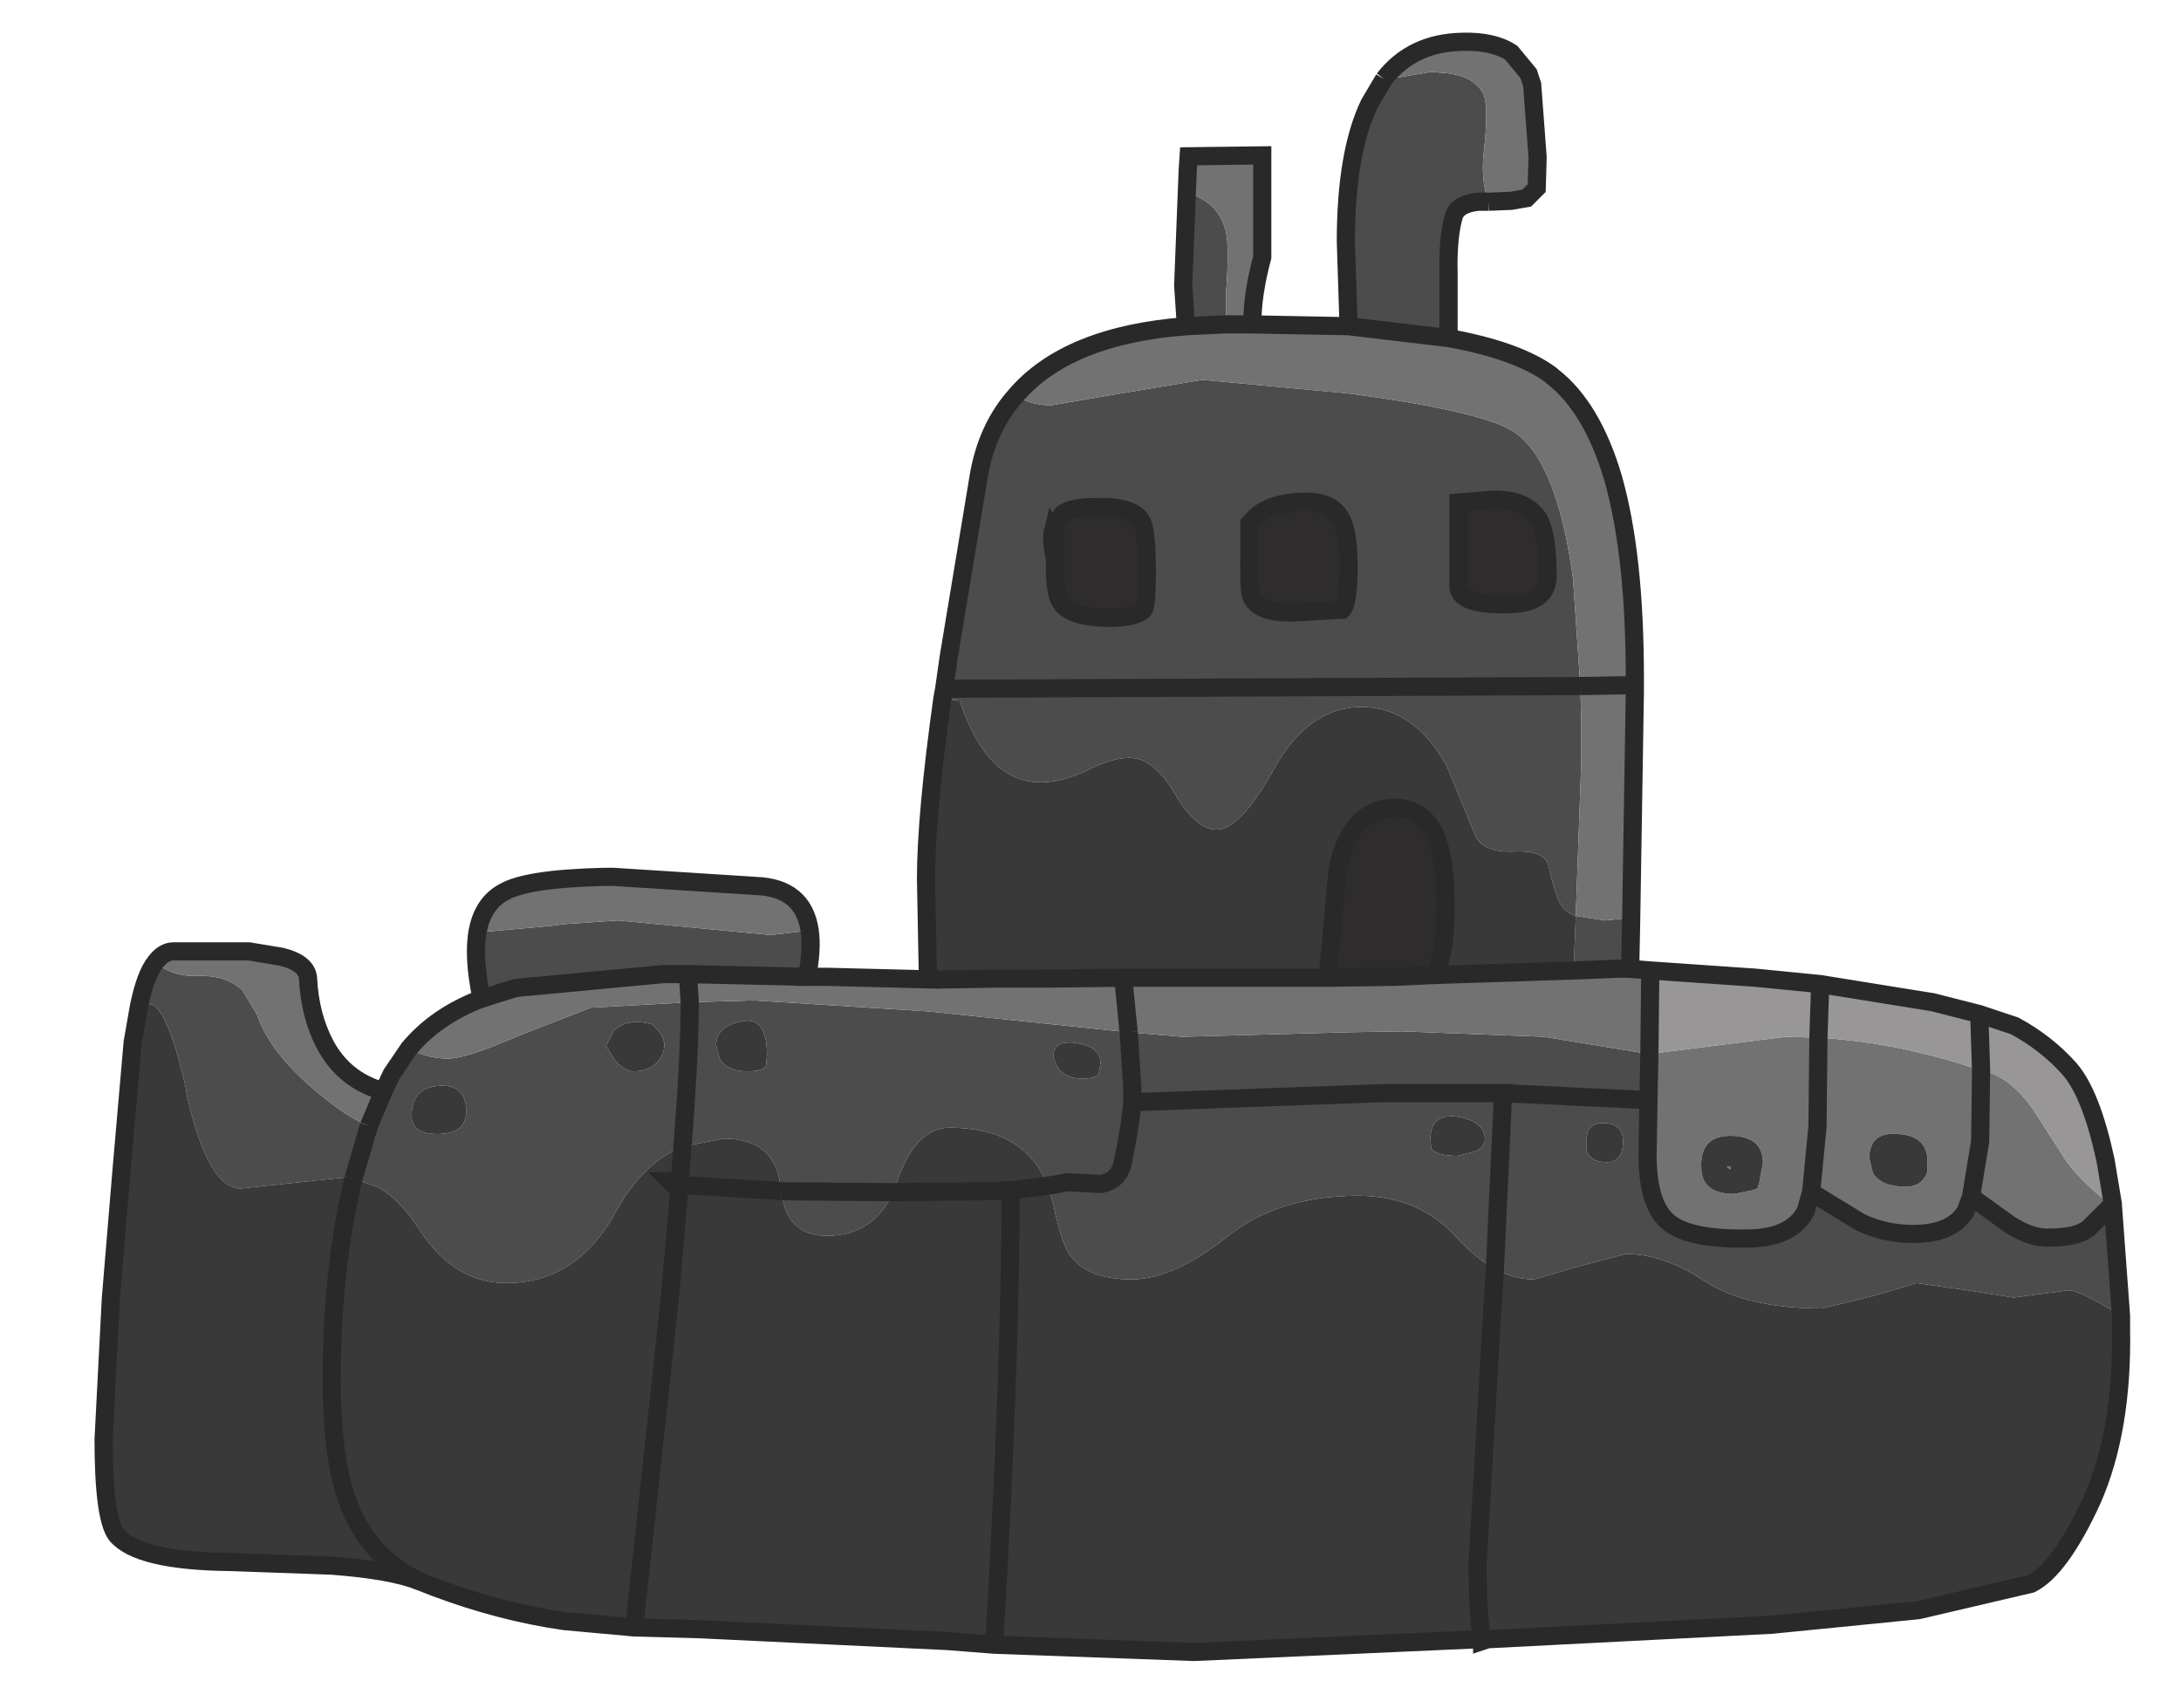 <?xml version="1.0" encoding="utf-8"?>
<svg version="1.1" id="Layer_1"
xmlns="http://www.w3.org/2000/svg"
xmlns:xlink="http://www.w3.org/1999/xlink"
xmlns:author="http://www.sothink.com"
width="120px" height="94px"
xml:space="preserve">
<g id="164" transform="matrix(1, 0, 0, 1, 67.25, 71.2)">
<path style="fill:#FF0000;fill-opacity:0" d="M52.45,22.15L-67.25 22.15L-67.25 -71.2L52.45 -71.2L52.45 22.15" />
<path style="fill:#4D4C4C;fill-opacity:1" d="M6.95,-53.25L6.8 -57.9Q6.8 -62.8 8.1 -65.5L8.9 -66.85L9.15 -66.85L11.55 -67.25L12 -67.2Q13.9 -67.1 14.4 -65.95Q14.65 -65.2 14.4 -62.95Q14.2 -61.3 14.65 -60.1L14.1 -60.1Q13 -60 12.75 -59.35Q12.4 -58.15 12.45 -56.15L12.45 -52.6L6.95 -53.25M19.35,-17.8L19.35 -18.25L19.45 -20.8L21.05 -20.55L22.5 -20.7L22.45 -18.2L22.3 -17.9L21.9 -17.9L19.35 -17.8M-21.75,-3.2Q-24 -3.2 -24.25 -5.65L-24.3 -5.85Q-24.55 -8.55 -27.45 -8.55L-29.7 -8.1Q-31.85 -7.25 -33.35 -4.55Q-35.5 -0.6 -39.4 -0.6Q-42.25 -0.6 -44.15 -3.5Q-45.2 -5.15 -46.4 -5.85L-47.8 -6.35L-48.3 -6.4L-48.85 -6.35L-51.2 -6.1L-54 -5.8Q-55.6 -5.8 -56.7 -9.85L-56.95 -10.85L-57.05 -11.45Q-58.1 -15.95 -59.05 -15.95L-59.6 -15.85Q-59.25 -17.55 -58.7 -18.25Q-57.8 -17.45 -56.35 -17.5Q-54.8 -17.55 -53.9 -16.7L-53.1 -15.35Q-52.35 -13.15 -49.55 -10.9Q-48.1 -9.7 -46.95 -9.25L-46.15 -11.15L-45.7 -12.1L-44.75 -13.5L-44.55 -13.4Q-43.6 -12.95 -42.6 -12.95Q-41.7 -12.95 -39.45 -13.9L-38.6 -14.25L-34.75 -15.75L-29.3 -16.05L-29.25 -16.05L-25.9 -16.15L-25.75 -16.15L-16.2 -15.55L-5.15 -14.4L-2.2 -14.15L6.95 -14.4L9.9 -14.45L17.7 -14.15L23.5 -13.2L23.5 -13.25L23.85 -13.25L23.5 -13.2L23.45 -10.65L23.4 -7.65Q23.4 -4.9 24.55 -3.95Q25.7 -3 28.85 -3.05Q31.3 -3.05 32.1 -4.55L32.4 -5.6L35.1 -3.95Q36.45 -3.3 38 -3.3Q40.15 -3.3 40.9 -4.55L41.2 -5.35L43.35 -3.8Q44.55 -3.05 45.5 -3.1Q47 -3.1 47.65 -3.6L48.95 -4.9L49 -4.95L49 -4.9L49.45 1.2Q47.2 -0.2 46.55 -0.2L43.55 0.2L41 -0.2L38.2 -0.6L35.85 0.1L33 0.8Q28.85 0.8 26.55 -0.7Q24.3 -2.2 22.2 -2.2L19.55 -1.5L17.15 -0.8Q16.05 -0.8 15 -1.4Q13.95 -1.95 12.9 -3.1Q10.85 -5.4 7.45 -5.4Q3.05 -5.4 0.2 -3.1Q-2.7 -0.8 -5 -0.8Q-7.4 -0.8 -8.35 -2.1Q-8.85 -2.75 -9.3 -4.95L-9.6 -5.95Q-10.85 -9.15 -15 -9.15Q-16.9 -9.15 -17.9 -6.15L-18.1 -5.6Q-19.2 -3.2 -21.75 -3.2M-29.4,-17.6L-30.75 -17.6L-38.75 -16.85L-39 -16.8L-40.75 -16.25Q-41.25 -18.6 -40.95 -20.05L-40.3 -19.95L-36.95 -20.25L-36.2 -20.35L-33.25 -20.55L-29.05 -20.15L-24.85 -19.75L-22.7 -20Q-22.55 -18.95 -22.85 -17.45L-29.4 -17.6M19.75,-31.55L19.75 -29.25L19.45 -20.8Q18.9 -21 18.65 -21.4Q18.35 -21.8 17.95 -23.55Q17.75 -24.4 16.15 -24.35Q14.45 -24.25 13.95 -25.15L13.05 -27.35L12.35 -29.05Q10.55 -32.3 7.65 -32.3Q4.75 -32.3 2.85 -28.9Q1 -25.55 -0.3 -25.55Q-1.45 -25.55 -2.6 -27.5Q-3.75 -29.5 -5.1 -29.5Q-6.1 -29.5 -7.45 -28.8Q-8.85 -28.15 -10 -28.15Q-12.95 -28.15 -14.45 -32.65L-15.4 -32.75L-15.3 -33.3L-15.05 -35.05L-13.4 -45Q-12.95 -47.65 -11.35 -49.45Q-10.6 -48.9 -9.4 -48.9L-5.3 -49.6L-1.1 -50.3L6.95 -49.55Q14.1 -48.6 15.95 -47.5Q18.4 -46 19.3 -39.35L19.7 -33.45L19.75 -31.55M0.2,-53.35L0.1 -53.35L-2 -53.25L-2.15 -55.5L-1.95 -60.6Q-0.2 -60.1 0.2 -58.45Q0.4 -57.6 0.2 -54.95L0.2 -53.35M13,-43.4L13 -43.25L13 -38.85Q13.15 -37.9 15.65 -37.95Q17.9 -37.95 17.9 -39.5Q17.9 -41.8 17.4 -42.65Q16.7 -43.75 14.85 -43.7L13 -43.55L13 -43.4M1.5,-41.3Q1.45 -39.2 1.55 -38.55Q1.8 -37.45 3.9 -37.5L6.6 -37.65Q6.95 -38 6.95 -40.1Q6.95 -42.1 6.45 -42.8Q5.95 -43.6 4.55 -43.6Q2.4 -43.55 1.6 -42.5L1.5 -42.4L1.5 -41.3M20.05,-7.9Q20.25 -7.25 21.15 -7.25Q22.05 -7.25 22.05 -8.4Q22.05 -9.35 21.05 -9.4Q20.05 -9.45 20.05 -8.5L20.05 -7.9M12.95,-7.6L13.95 -7.85Q14.45 -8.1 14.45 -8.5Q14.45 -9.5 12.95 -9.75Q11.45 -9.95 11.45 -8.5L11.5 -8Q11.8 -7.6 12.95 -7.6M-43.1,-11.45Q-44.6 -11.35 -44.6 -9.8Q-44.6 -8.8 -43.2 -8.8Q-41.6 -8.8 -41.6 -10.05Q-41.6 -11.55 -43.1 -11.45M-9.2,-40.45Q-9.25 -38.6 -8.9 -38.1Q-8.45 -37.2 -6.05 -37.2Q-4.6 -37.25 -4.3 -37.7Q-4.15 -38 -4.15 -39.7Q-4.15 -42.05 -4.45 -42.55Q-4.95 -43.35 -6.9 -43.3Q-8.4 -43.3 -8.8 -42.9L-9.3 -42.05Q-9.45 -41.45 -9.2 -40.45M-27.65,-12.95Q-27.25 -12.25 -26.15 -12.25Q-25.25 -12.25 -25.1 -12.55L-25.05 -13.15Q-25.05 -15.3 -26.45 -15Q-27.85 -14.7 -27.85 -13.7L-27.65 -12.95M-31.4,-14.85Q-32.8 -15.2 -33.5 -14.45L-33.9 -13.65L-33.45 -12.9Q-32.9 -12.25 -32.4 -12.25Q-31.5 -12.25 -31.05 -12.8Q-30.7 -13.2 -30.7 -13.7Q-30.7 -14.25 -31.4 -14.85M-9.1,-12.55Q-8.7 -11.85 -7.7 -11.85Q-7 -11.85 -6.8 -12.1L-6.7 -12.7Q-6.7 -13.6 -8 -13.8Q-9.3 -14 -9.3 -13.05L-9.1 -12.55" />
<path style="fill:#727272;fill-opacity:1" d="M14.4,-62.95Q14.65 -65.2 14.4 -65.95Q13.9 -67.1 12 -67.2L11.55 -67.25L9.15 -66.85L8.9 -66.85Q10.45 -68.85 13.2 -68.9Q14.9 -68.95 15.9 -68.3L16.85 -67.15L17.05 -66.55L17.35 -62.55L17.3 -60.85L16.75 -60.3L15.9 -60.15L14.65 -60.1Q14.2 -61.3 14.4 -62.95M21.05,-20.55L19.45 -20.8L19.75 -29.25L19.75 -31.55L19.7 -33.45L19.3 -39.35Q18.4 -46 15.95 -47.5Q14.1 -48.6 6.95 -49.55L-1.1 -50.3L-5.3 -49.6L-9.4 -48.9Q-10.6 -48.9 -11.35 -49.45Q-8.5 -52.75 -2 -53.25L0.1 -53.35L0.2 -53.35L0.2 -54.95Q0.4 -57.6 0.2 -58.45Q-0.2 -60.1 -1.95 -60.6L-1.9 -61.85L-1.85 -62.6L2.2 -62.65L2.2 -57.05Q1.65 -55 1.65 -53.35L6.95 -53.25L12.45 -52.6Q16.3 -51.9 18.1 -50.55L18.15 -50.5Q20.35 -48.8 21.5 -44.9Q22.7 -40.7 22.7 -33.9L22.7 -33.5L22.7 -33.1L22.5 -20.7L21.05 -20.55M-22.85,-17.45L-21.75 -17.45L-15.75 -17.3L-12.55 -17.35L-10 -17.35L-5.45 -17.4L1.8 -17.4L5.8 -17.4L9.5 -17.45L11.7 -17.55L13.2 -17.6L19.35 -17.8L21.9 -17.9L22.3 -17.9L23.55 -17.8L23.5 -13.25L23.5 -13.2L17.7 -14.15L9.9 -14.45L6.95 -14.4L-2.2 -14.15L-5.15 -14.4L-16.2 -15.55L-25.75 -16.15L-25.9 -16.15L-29.25 -16.05L-29.3 -16.05L-34.75 -15.75L-38.6 -14.25L-39.45 -13.9Q-41.7 -12.95 -42.6 -12.95Q-43.6 -12.95 -44.55 -13.4L-44.75 -13.5Q-43.25 -15.3 -40.75 -16.25L-39 -16.8L-38.75 -16.85L-30.75 -17.6L-29.4 -17.6L-22.85 -17.45M-46.95,-9.25Q-48.1 -9.7 -49.55 -10.9Q-52.35 -13.15 -53.1 -15.35L-53.9 -16.7Q-54.8 -17.55 -56.35 -17.5Q-57.8 -17.45 -58.7 -18.25Q-58.25 -18.85 -57.7 -18.85L-53.55 -18.85L-51.75 -18.55Q-50.35 -18.2 -50.3 -17.35Q-50.2 -15.3 -49.35 -13.7Q-48.3 -11.75 -46.15 -11.15L-46.95 -9.25M-24.85,-19.75L-29.05 -20.15L-33.25 -20.55L-36.2 -20.35L-36.95 -20.25L-40.3 -19.95L-40.95 -20.05Q-40.65 -21.5 -39.55 -22.1Q-38.3 -22.85 -34 -22.95L-33.5 -22.95L-25.65 -22.45Q-23.05 -22.35 -22.7 -20L-24.85 -19.75M47.65,-3.6Q47 -3.1 45.5 -3.1Q44.55 -3.05 43.35 -3.8L41.2 -5.35L40.9 -4.55Q40.15 -3.3 38 -3.3Q36.45 -3.3 35.1 -3.95L32.4 -5.6L32.1 -4.55Q31.3 -3.05 28.85 -3.05Q25.7 -3 24.55 -3.95Q23.4 -4.9 23.4 -7.65L23.45 -10.65L23.5 -13.2L23.85 -13.25L31 -14.15L32.8 -14.1Q37.2 -13.85 41.75 -12.3L42.3 -12.15Q43.5 -11.7 44.55 -10.25L46.45 -7.3Q47.5 -5.9 48.95 -4.9L47.65 -3.6M28,-7L27.95 -6.85L27.75 -7L28 -7M26.5,-6.25Q26.9 -5.5 28.15 -5.5L29.15 -5.7L29.45 -5.8L29.55 -6.15L29.75 -7.2Q29.75 -8.65 28.05 -8.7Q26.35 -8.75 26.35 -7.1Q26.35 -6.55 26.5 -6.25M35.6,-7.45L35.8 -6.65Q36.25 -5.9 37.6 -5.9Q38.45 -5.9 38.75 -6.6L38.8 -6.75L38.8 -6.85L38.8 -7.3Q38.8 -8.7 37.2 -8.8Q35.6 -8.95 35.6 -7.45" />
<path style="fill:#989696;fill-opacity:1" d="M48.95,-4.9Q47.5 -5.9 46.45 -7.3L44.55 -10.25Q43.5 -11.7 42.3 -12.15L41.75 -12.3Q37.2 -13.85 32.8 -14.1L31 -14.15L23.85 -13.25L23.5 -13.25L23.55 -17.8L29.35 -17.4L32.9 -17.05L39.1 -16.05L41.65 -15.4L43.6 -14.75Q45.35 -13.8 46.6 -12.4Q47.8 -11.05 48.6 -7.35L49 -4.95L48.95 -4.9" />
<path style="fill:#3A3939;fill-opacity:1" d="M-18.1,-5.6L-17.9 -6.15Q-16.9 -9.15 -15 -9.15Q-10.85 -9.15 -9.6 -5.95L-9.3 -4.95Q-8.85 -2.75 -8.35 -2.1Q-7.4 -0.8 -5 -0.8Q-2.7 -0.8 0.2 -3.1Q3.05 -5.4 7.45 -5.4Q10.85 -5.4 12.9 -3.1Q13.95 -1.95 15 -1.4Q16.05 -0.8 17.15 -0.8L19.55 -1.5L22.2 -2.2Q24.3 -2.2 26.55 -0.7Q28.85 0.8 33 0.8L35.85 0.1L38.2 -0.6L41 -0.2L43.55 0.2L46.55 -0.2Q47.2 -0.2 49.45 1.2L49.45 1.9Q49.55 7.5 47.85 11.35Q46.1 15.15 44.5 15.95L38.3 17.4L30.25 18.2L14.6 19L14.3 19L14.1 19L-1.55 19.7L-12.55 19.3L-15.1 19.1L-28.7 18.45L-32.35 18.35L-36.2 18Q-39.7 17.5 -43.3 16.15L-44.2 15.8Q-45.7 15.2 -49 14.95L-54.55 14.75Q-59.65 14.7 -60.85 13.25Q-61.55 12.3 -61.55 8L-61.15 0.25L-60.55 -6.95L-59.95 -13.85L-59.6 -15.85L-59.05 -15.95Q-58.1 -15.95 -57.05 -11.45L-56.95 -10.85L-56.7 -9.85Q-55.6 -5.8 -54 -5.8L-51.2 -6.1L-48.85 -6.35L-48.3 -6.4L-47.8 -6.35L-46.4 -5.85Q-45.2 -5.15 -44.15 -3.5Q-42.25 -0.6 -39.4 -0.6Q-35.5 -0.6 -33.35 -4.55Q-31.85 -7.25 -29.7 -8.1L-27.45 -8.55Q-24.55 -8.55 -24.3 -5.85L-24.25 -5.65Q-24 -3.2 -21.75 -3.2Q-19.2 -3.2 -18.1 -5.6M1.8,-17.4L-5.45 -17.4L-10 -17.35L-12.55 -17.35L-15.75 -17.3L-15.85 -17.6L-16.2 -17.6L-16.3 -22.85Q-16.3 -26.3 -15.4 -32.75L-14.45 -32.65Q-12.95 -28.15 -10 -28.15Q-8.85 -28.15 -7.45 -28.8Q-6.1 -29.5 -5.1 -29.5Q-3.75 -29.5 -2.6 -27.5Q-1.45 -25.55 -0.3 -25.55Q1 -25.55 2.85 -28.9Q4.75 -32.3 7.65 -32.3Q10.55 -32.3 12.35 -29.05L13.05 -27.35L13.95 -25.15Q14.45 -24.25 16.15 -24.35Q17.75 -24.4 17.95 -23.55Q18.35 -21.8 18.65 -21.4Q18.9 -21 19.45 -20.8L19.35 -18.25L19.35 -17.8L13.2 -17.6L11.7 -17.55Q12.45 -19.15 12.25 -22.7Q12.1 -24.8 11.4 -25.8Q10.7 -26.75 9.55 -26.75Q7.05 -26.75 6.35 -23.4L5.8 -17.4L1.8 -17.4M20.05,-8.5Q20.05 -9.45 21.05 -9.4Q22.05 -9.35 22.05 -8.4Q22.05 -7.25 21.15 -7.25Q20.25 -7.25 20.05 -7.9L20.05 -8.5M11.5,-8L11.45 -8.5Q11.45 -9.95 12.95 -9.75Q14.45 -9.5 14.45 -8.5Q14.45 -8.1 13.95 -7.85L12.95 -7.6Q11.8 -7.6 11.5 -8M27.75,-7L27.95 -6.85L28 -7L27.75 -7M26.35,-7.1Q26.35 -8.75 28.05 -8.7Q29.75 -8.65 29.75 -7.2L29.55 -6.15L29.45 -5.8L29.15 -5.7L28.15 -5.5Q26.9 -5.5 26.5 -6.25Q26.35 -6.55 26.35 -7.1M37.2,-8.8Q38.8 -8.7 38.8 -7.3L38.8 -6.85L38.8 -6.75L38.75 -6.6Q38.45 -5.9 37.6 -5.9Q36.25 -5.9 35.8 -6.65L35.6 -7.45Q35.6 -8.95 37.2 -8.8M-41.6,-10.05Q-41.6 -8.8 -43.2 -8.8Q-44.6 -8.8 -44.6 -9.8Q-44.6 -11.35 -43.1 -11.45Q-41.6 -11.55 -41.6 -10.05M-27.85,-13.7Q-27.85 -14.7 -26.45 -15Q-25.05 -15.3 -25.05 -13.15L-25.1 -12.55Q-25.25 -12.25 -26.15 -12.25Q-27.25 -12.25 -27.65 -12.95L-27.85 -13.7M-30.7,-13.7Q-30.7 -13.2 -31.05 -12.8Q-31.5 -12.25 -32.4 -12.25Q-32.9 -12.25 -33.45 -12.9L-33.9 -13.65L-33.5 -14.45Q-32.8 -15.2 -31.4 -14.85Q-30.7 -14.25 -30.7 -13.7M-30.4,-6.2L-30.25 -6.05L-29.85 -6L-29.85 -6.2L-30.4 -6.2M-9.3,-13.05Q-9.3 -14 -8 -13.8Q-6.7 -13.6 -6.7 -12.7L-6.8 -12.1Q-7 -11.85 -7.7 -11.85Q-8.7 -11.85 -9.1 -12.55L-9.3 -13.05" />
<path style="fill:#2E2C2C;fill-opacity:1" d="M13,-43.55L14.85 -43.7Q16.7 -43.75 17.4 -42.65Q17.9 -41.8 17.9 -39.5Q17.9 -37.95 15.65 -37.95Q13.15 -37.9 13 -38.85L13 -43.25L13 -43.4L13 -43.55M1.5,-42.4L1.6 -42.5Q2.4 -43.55 4.55 -43.6Q5.95 -43.6 6.45 -42.8Q6.95 -42.1 6.95 -40.1Q6.95 -38 6.6 -37.65L3.9 -37.5Q1.8 -37.45 1.55 -38.55Q1.45 -39.2 1.5 -41.3L1.5 -42.4M9.5,-17.45L5.8 -17.4L6.35 -23.4Q7.05 -26.75 9.55 -26.75Q10.7 -26.75 11.4 -25.8Q12.1 -24.8 12.25 -22.7Q12.45 -19.15 11.7 -17.55L9.5 -17.45M-9.2,-41.9L-9.3 -42.05L-8.8 -42.9Q-8.4 -43.3 -6.9 -43.3Q-4.95 -43.35 -4.45 -42.55Q-4.15 -42.05 -4.15 -39.7Q-4.15 -38 -4.3 -37.7Q-4.6 -37.25 -6.05 -37.2Q-8.45 -37.2 -8.9 -38.1Q-9.25 -38.6 -9.2 -40.45L-9.2 -41.9" />
<path style="fill:none;stroke-width:1;stroke-linecap:butt;stroke-linejoin:miter;stroke-miterlimit:3;stroke:#2A2929;stroke-opacity:1" d="M14.65,-60.1L15.9 -60.15L16.75 -60.3L17.3 -60.85L17.35 -62.55L17.05 -66.55L16.85 -67.15L15.9 -68.3Q14.9 -68.95 13.2 -68.9Q10.45 -68.85 8.9 -66.85M14.65,-60.1L14.1 -60.1Q13 -60 12.75 -59.35Q12.4 -58.15 12.45 -56.15L12.45 -52.6Q16.3 -51.9 18.1 -50.55L18.15 -50.5Q20.35 -48.8 21.5 -44.9Q22.7 -40.7 22.7 -33.9L22.7 -33.5L22.7 -33.1L22.5 -20.7L22.45 -18.2M-15.85,-17.6L-16.2 -17.6L-16.3 -22.85Q-16.3 -26.3 -15.4 -32.75L-15.3 -33.3L-15.05 -35.05L-13.4 -45Q-12.95 -47.65 -11.35 -49.45Q-8.5 -52.75 -2 -53.25L-2.15 -55.5L-1.95 -60.6L-1.9 -61.85L-1.85 -62.6L2.2 -62.65L2.2 -57.05Q1.65 -55 1.65 -53.35L6.95 -53.25L6.8 -57.9Q6.8 -62.8 8.1 -65.5L8.9 -66.85M0.2,-53.35L0.1 -53.35L-2 -53.25M0.2,-53.35L1.65 -53.35M6.95,-53.25L12.45 -52.6M13,-43.4L13 -43.25L13 -38.85Q13.15 -37.9 15.65 -37.95Q17.9 -37.95 17.9 -39.5Q17.9 -41.8 17.4 -42.65Q16.7 -43.75 14.85 -43.7L13 -43.55L13 -43.4M19.7,-33.45L22.7 -33.5M1.5,-41.3Q1.45 -39.2 1.55 -38.55Q1.8 -37.45 3.9 -37.5L6.6 -37.65Q6.95 -38 6.95 -40.1Q6.95 -42.1 6.45 -42.8Q5.95 -43.6 4.55 -43.6Q2.4 -43.55 1.6 -42.5L1.5 -42.4L1.5 -41.3M19.7,-33.45L-15.3 -33.3M-15.75,-17.3L-12.55 -17.35L-10 -17.35L-5.45 -17.4L1.8 -17.4L5.8 -17.4L6.35 -23.4Q7.05 -26.75 9.55 -26.75Q10.7 -26.75 11.4 -25.8Q12.1 -24.8 12.25 -22.7Q12.45 -19.15 11.7 -17.55L13.2 -17.6L19.35 -17.8M5.8,-17.4L9.5 -17.45L11.7 -17.55M23.5,-13.2L23.5 -13.25L23.55 -17.8M14.3,19Q14.05 17.75 14.05 14.8L14.8 1.85L15 -1.4L15.45 -11.05L9.95 -11.05L8.85 -11.05L-4.95 -10.55Q-5.05 -9.3 -5.45 -7.35Q-5.65 -6.2 -6.7 -6.05L-8.5 -6.15L-9.6 -5.95M-18.1,-5.6L-13.2 -5.65L-11.65 -5.7L-9.6 -5.95M23.5,-13.2L23.45 -10.65L23.4 -7.65Q23.4 -4.9 24.55 -3.95Q25.7 -3 28.85 -3.05Q31.3 -3.05 32.1 -4.55L32.4 -5.6L32.75 -9.2L32.8 -14.1L32.9 -17.05M32.4,-5.6L35.1 -3.95Q36.45 -3.3 38 -3.3Q40.15 -3.3 40.9 -4.55L41.2 -5.35L41.7 -8.4L41.75 -12.3L41.65 -15.4M22.3,-17.9L21.9 -17.9L19.35 -17.8M15.45,-11.05L22.7 -10.7L23.45 -10.65M41.2,-5.35L43.35 -3.8Q44.55 -3.05 45.5 -3.1Q47 -3.1 47.65 -3.6L48.95 -4.9L49 -4.95M14.3,19L14.6 19M-29.7,-8.1Q-29.3 -13.2 -29.3 -16.05L-29.4 -17.6L-30.75 -17.6L-38.75 -16.85L-39 -16.8L-40.75 -16.25M-47.8,-6.35L-46.95 -9.25M-46.15,-11.15L-46.95 -9.25M-47.8,-6.35L-47.85 -6.15L-48.15 -4.75Q-49 -0.4 -49 4.7Q-49 9.2 -48.05 11.6Q-46.95 14.45 -44.2 15.8M-5.15,-14.4L-5.45 -17.4M-9.3,-42.05L-8.8 -42.9Q-8.4 -43.3 -6.9 -43.3Q-4.95 -43.35 -4.45 -42.55Q-4.15 -42.05 -4.15 -39.7Q-4.15 -38 -4.3 -37.7Q-4.6 -37.25 -6.05 -37.2Q-8.45 -37.2 -8.9 -38.1Q-9.25 -38.6 -9.2 -40.45Q-9.45 -41.45 -9.3 -42.05L-9.2 -41.9L-9.2 -40.45M-22.85,-17.45L-29.4 -17.6M-29.7,-8.1L-29.85 -6.2L-29.85 -6L-24.85 -5.7L-24.25 -5.65M-29.85,-6L-30.25 -6.05L-30.4 -6.2L-29.85 -6.2M-18.1,-5.6L-18.25 -5.6L-24.25 -5.65M-5.15,-14.4L-4.95 -11.35L-4.95 -10.55M-29.85,-6L-30.4 0.25L-32.35 18.35M-11.65,-5.7Q-11.65 4.15 -12.55 19.3" />
<path style="fill:none;stroke-width:1;stroke-linecap:round;stroke-linejoin:miter;stroke-miterlimit:3;stroke:#2A2929;stroke-opacity:1" d="M22.3,-17.9L23.55 -17.8L29.35 -17.4L32.9 -17.05L39.1 -16.05L41.65 -15.4L43.6 -14.75Q45.35 -13.8 46.6 -12.4Q47.8 -11.05 48.6 -7.35L49 -4.95L49 -4.9L49.45 1.2L49.45 1.9Q49.55 7.5 47.85 11.35Q46.1 15.15 44.5 15.95L38.3 17.4L30.25 18.2L14.6 19L14.3 19.1L14.3 19L14.1 19L-1.55 19.7L-12.55 19.3L-15.1 19.1L-28.7 18.45L-32.35 18.35L-36.2 18Q-39.7 17.5 -43.3 16.15L-44.2 15.8Q-45.7 15.2 -49 14.95L-54.55 14.75Q-59.65 14.7 -60.85 13.25Q-61.55 12.3 -61.55 8L-61.15 0.25L-60.55 -6.95L-59.95 -13.85L-59.6 -15.85Q-59.25 -17.55 -58.7 -18.25Q-58.25 -18.85 -57.7 -18.85L-53.55 -18.85L-51.75 -18.55Q-50.35 -18.2 -50.3 -17.35Q-50.2 -15.3 -49.35 -13.7Q-48.3 -11.75 -46.15 -11.15L-45.7 -12.1L-44.75 -13.5Q-43.25 -15.3 -40.75 -16.25Q-41.25 -18.6 -40.95 -20.05Q-40.65 -21.5 -39.55 -22.1Q-38.3 -22.85 -34 -22.95L-33.5 -22.95L-25.65 -22.45Q-23.05 -22.35 -22.7 -20Q-22.55 -18.95 -22.85 -17.45L-21.75 -17.45L-15.75 -17.3" />
</g>
</svg>
